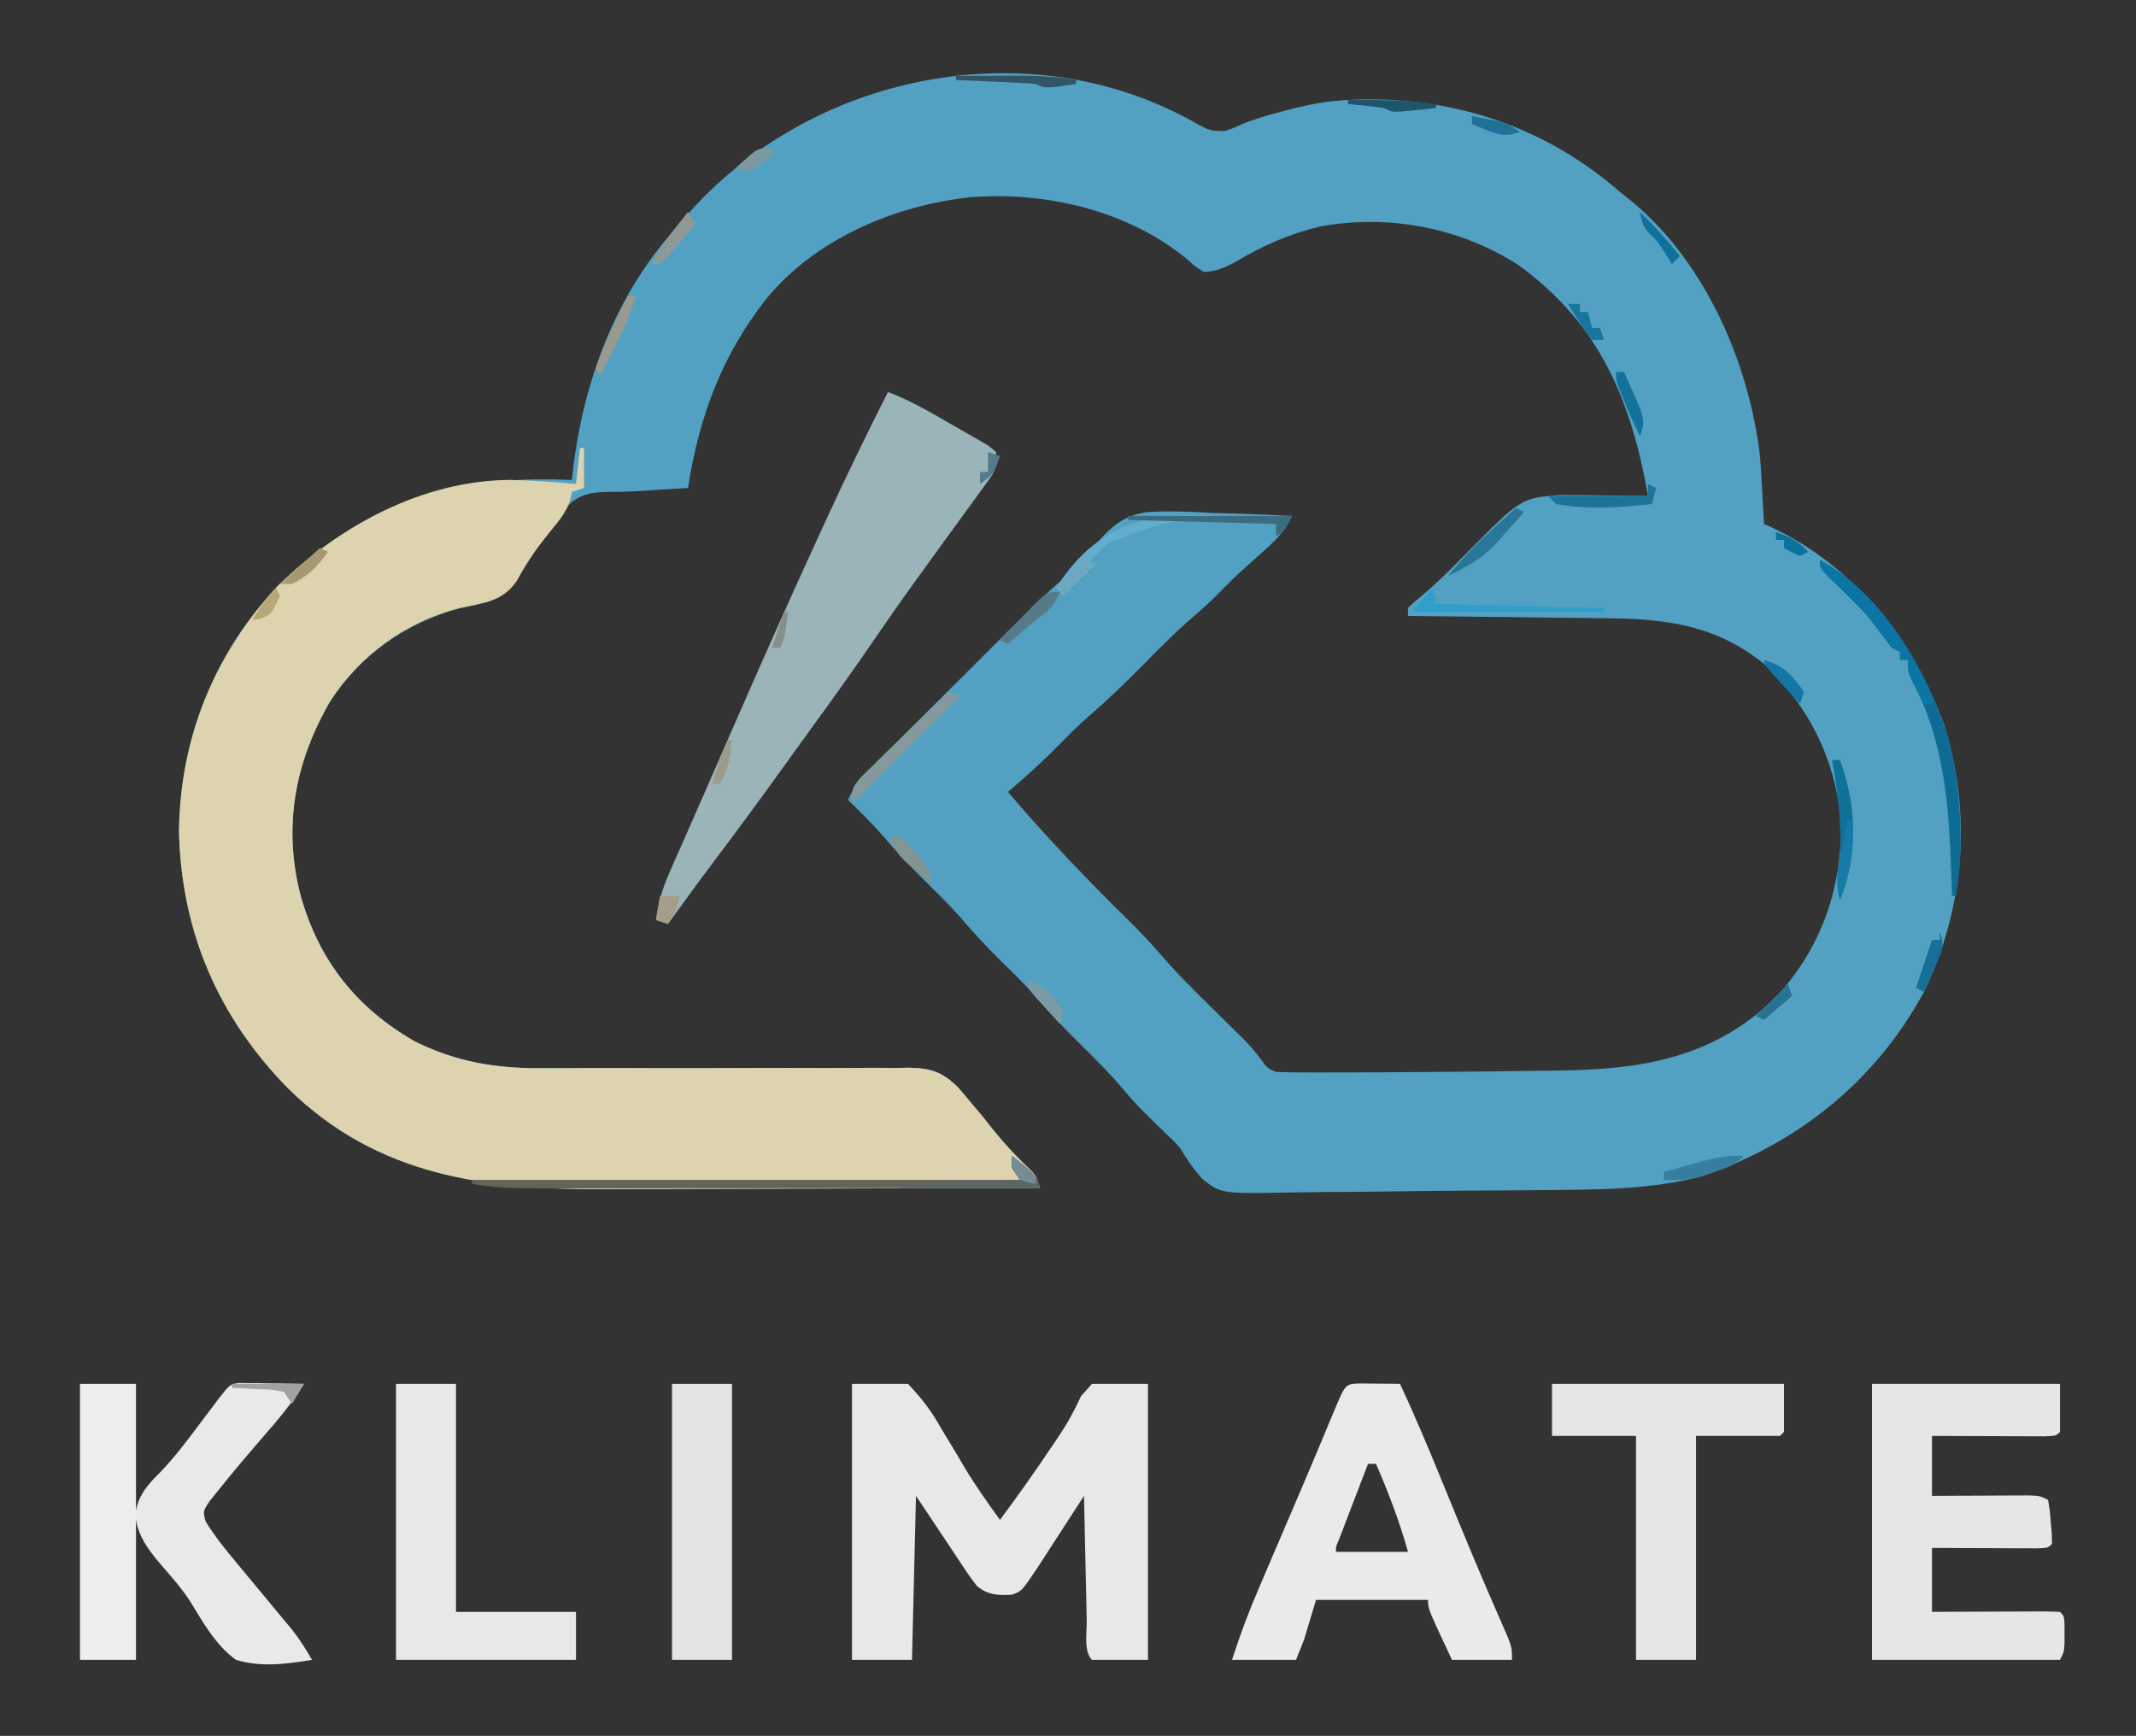 <?xml version="1.0" encoding="UTF-8"?>
<svg version="1.1" xmlns="http://www.w3.org/2000/svg" width="534" height="434">
<rect width="100%" height="100%" fill="#333333" stroke="none"/>
<path d="M0 0 C3.168 1.643 3.168 1.643 6.641 1.719 C8.788 1.019 8.788 1.019 10.949 0.043 C14.241 -1.349 17.615 -2.278 21.062 -3.188 C21.717 -3.36 22.372 -3.533 23.047 -3.712 C27.903 -4.96 32.556 -5.859 37.562 -6.062 C38.891 -6.122 38.891 -6.122 40.246 -6.184 C64.739 -6.737 87.119 0.863 105.562 16.938 C106.172 17.416 106.782 17.894 107.41 18.387 C126.462 33.533 137.739 59.167 140.562 82.938 C140.798 85.915 140.969 88.893 141.125 91.875 C141.168 92.654 141.211 93.433 141.256 94.236 C141.361 96.137 141.462 98.037 141.562 99.938 C142.168 100.206 142.774 100.474 143.398 100.75 C164.076 110.421 178.511 128.942 186.562 149.938 C193.59 172.507 191.73 195.716 181.562 216.938 C169.348 239.404 150.011 254.82 126.008 263.043 C112.932 266.438 99.955 266.367 86.52 266.484 C85.372 266.495 84.225 266.506 83.043 266.517 C76.983 266.57 70.924 266.609 64.864 266.638 C59.865 266.664 54.868 266.72 49.87 266.802 C43.807 266.9 37.745 266.95 31.68 266.964 C29.379 266.978 27.079 267.008 24.778 267.056 C5.869 267.428 5.869 267.428 1.209 263.749 C-1.059 261.25 -2.74 258.842 -4.438 255.938 C-5.942 254.238 -5.942 254.238 -7.477 252.836 C-15.297 245.204 -15.297 245.204 -18.812 241.062 C-21.999 237.322 -25.446 233.889 -28.938 230.438 C-32.992 226.428 -36.877 222.379 -40.566 218.027 C-43.579 214.663 -46.823 211.532 -50.035 208.359 C-53.368 205.052 -56.49 201.641 -59.531 198.062 C-62.555 194.692 -65.804 191.551 -69.024 188.37 C-72.459 184.961 -75.698 181.448 -78.836 177.762 C-81.55 174.67 -84.49 171.805 -87.438 168.938 C-85.901 165.294 -83.717 162.969 -80.931 160.188 C-80.248 159.502 -80.248 159.502 -79.551 158.802 C-78.046 157.294 -76.535 155.793 -75.023 154.293 C-73.969 153.24 -72.915 152.186 -71.861 151.132 C-69.65 148.922 -67.435 146.716 -65.218 144.512 C-62.396 141.707 -59.58 138.895 -56.766 136.08 C-54.587 133.902 -52.406 131.726 -50.223 129.551 C-49.186 128.516 -48.148 127.481 -47.112 126.445 C-42.54 121.88 -37.983 117.337 -33.06 113.147 C-30.688 111.123 -28.682 109.124 -26.778 106.655 C-22.666 101.568 -19.339 97.884 -12.635 96.975 C-7.136 96.614 -1.682 96.886 3.812 97.188 C5.733 97.248 7.653 97.303 9.574 97.352 C14.242 97.483 18.9 97.689 23.562 97.938 C21.742 101.931 19.131 104.392 15.875 107.25 C14.781 108.229 13.689 109.21 12.598 110.191 C12.072 110.663 11.546 111.135 11.004 111.622 C9.215 113.255 7.506 114.955 5.812 116.688 C3.586 118.964 1.281 121.074 -1.141 123.141 C-5.443 126.882 -9.447 130.869 -13.438 134.938 C-18.017 139.607 -22.668 144.078 -27.625 148.348 C-30.009 150.438 -32.226 152.666 -34.438 154.938 C-38.603 159.155 -42.923 163.1 -47.438 166.938 C-43.225 171.914 -38.901 176.749 -34.438 181.5 C-33.468 182.534 -33.468 182.534 -32.479 183.59 C-27.515 188.858 -22.444 194.008 -17.27 199.069 C-14.43 201.863 -11.732 204.714 -9.137 207.738 C-4.922 212.617 -0.342 217.104 4.25 221.625 C5.923 223.272 7.594 224.922 9.262 226.574 C9.992 227.293 10.723 228.012 11.475 228.753 C13.562 230.938 13.562 230.938 15.706 233.648 C17.358 236.007 17.358 236.007 19.562 236.938 C22.052 237.038 24.514 237.077 27.004 237.07 C28.166 237.072 28.166 237.072 29.351 237.075 C31.942 237.077 34.534 237.071 37.125 237.062 C38.016 237.061 38.907 237.059 39.824 237.057 C46.737 237.04 53.65 236.994 60.562 236.938 C62.171 236.925 62.171 236.925 63.812 236.911 C70.425 236.855 77.036 236.776 83.648 236.673 C85.783 236.641 87.917 236.614 90.052 236.592 C111.252 236.356 129.388 233.401 144.934 217.832 C155.91 205.747 161.137 190.868 160.746 174.617 C159.703 159.394 152.878 145.615 141.812 135.125 C129.892 125.363 117.414 123.646 102.562 123.523 C101.117 123.505 99.671 123.485 98.225 123.465 C94.444 123.414 90.663 123.374 86.882 123.337 C83.013 123.296 79.145 123.245 75.277 123.195 C67.706 123.099 60.134 123.014 52.562 122.938 C52.562 122.278 52.562 121.618 52.562 120.938 C53.855 119.668 53.855 119.668 55.75 118.125 C59.75 114.743 63.401 111.112 67.062 107.375 C80.833 93.451 80.833 93.451 90.539 92.71 C92.062 92.726 92.062 92.726 93.617 92.742 C94.726 92.749 95.834 92.755 96.977 92.762 C98.69 92.787 98.69 92.787 100.438 92.812 C101.603 92.822 102.768 92.831 103.969 92.84 C106.834 92.863 109.698 92.896 112.562 92.938 C108.405 69.179 100.462 49.896 80.199 35.227 C65.576 25.797 47.611 22.417 30.508 25.586 C22.713 27.482 16.234 30.37 9.367 34.449 C6.604 35.916 4.686 36.805 1.562 36.938 C-0.473 35.715 -0.473 35.715 -2.5 33.875 C-17.305 21.591 -38 16.717 -56.994 18.265 C-75.794 20.335 -95.377 28.578 -107.683 43.441 C-118.973 57.687 -124.653 73.101 -127.438 90.938 C-128.465 90.998 -129.492 91.059 -130.551 91.121 C-132.688 91.247 -134.824 91.38 -136.959 91.529 C-140.211 91.756 -143.406 91.938 -146.668 91.91 C-150.581 91.949 -153.326 92.122 -156.535 94.477 C-161.415 99.657 -165.217 105.887 -169.026 111.883 C-171.602 115.908 -173.327 118.439 -178.152 119.578 C-179.216 119.779 -180.279 119.98 -181.375 120.188 C-195.978 123.462 -208.79 131.655 -216.945 144.355 C-225.793 159.665 -228.729 175.774 -224.268 192.905 C-219.694 209.127 -210.288 220.974 -195.719 229.316 C-185.207 234.51 -175.369 236.095 -163.786 236.016 C-161.588 236.01 -159.39 236.004 -157.192 235.998 C-156.032 235.993 -154.871 235.989 -153.676 235.984 C-147.517 235.965 -141.358 235.98 -135.199 235.99 C-127.369 236.002 -119.539 236.004 -111.708 235.962 C-105.373 235.928 -99.038 235.934 -92.703 235.965 C-90.292 235.97 -87.882 235.961 -85.472 235.937 C-82.096 235.906 -78.724 235.924 -75.348 235.953 C-74.358 235.932 -73.367 235.911 -72.347 235.89 C-66.776 235.998 -63.934 236.843 -59.912 240.815 C-58.725 242.165 -57.564 243.537 -56.438 244.938 C-55.611 245.908 -54.785 246.879 -53.934 247.879 C-53.254 248.744 -52.575 249.609 -51.875 250.5 C-48.714 254.45 -45.461 258.064 -41.75 261.5 C-40.438 262.938 -40.438 262.938 -39.438 265.938 C-56.763 266.008 -74.088 266.061 -91.414 266.093 C-99.46 266.108 -107.506 266.129 -115.552 266.164 C-122.572 266.194 -129.592 266.213 -136.613 266.22 C-140.323 266.224 -144.034 266.233 -147.744 266.255 C-177.94 266.427 -205.019 263.129 -227.465 241.012 C-244.934 223.196 -254.113 201.746 -254.688 176.875 C-254.455 153.554 -245.838 132.215 -229.816 115.246 C-210.886 96.875 -188.183 88.419 -162.024 88.784 C-160.162 88.824 -158.299 88.879 -156.438 88.938 C-156.363 88.159 -156.288 87.38 -156.211 86.578 C-153.605 64.398 -145.59 42.644 -130.438 25.938 C-129.753 25.124 -129.069 24.311 -128.363 23.473 C-97.325 -12.692 -41.927 -24.171 0 0 Z " fill="#52A1C2" transform="translate(299.438,31.062)"/>
<path d="M0 0 C0.33 0 0.66 0 1 0 C1 3.3 1 6.6 1 10 C0.01 10.33 -0.98 10.66 -2 11 C-2.13 11.553 -2.26 12.106 -2.395 12.676 C-3.288 16.104 -5.499 18.482 -7.688 21.188 C-10.78 25.029 -13.41 28.668 -15.688 33.062 C-19.067 38.329 -24.361 38.806 -30.117 40.062 C-43.391 43.268 -55.156 51.968 -62.508 63.418 C-71.355 78.727 -74.291 94.836 -69.83 111.968 C-65.257 128.19 -55.851 140.036 -41.281 148.379 C-30.77 153.572 -20.932 155.158 -9.348 155.078 C-7.15 155.072 -4.952 155.066 -2.754 155.061 C-1.594 155.056 -0.434 155.051 0.761 155.046 C6.92 155.027 13.079 155.042 19.238 155.053 C27.069 155.065 34.899 155.067 42.729 155.024 C49.065 154.991 55.399 154.996 61.735 155.028 C64.145 155.033 66.556 155.023 68.966 155 C72.342 154.968 75.714 154.986 79.089 155.016 C80.08 154.995 81.07 154.974 82.091 154.952 C87.662 155.06 90.503 155.905 94.525 159.878 C95.712 161.227 96.874 162.6 98 164 C98.826 164.971 99.653 165.941 100.504 166.941 C101.183 167.806 101.863 168.671 102.562 169.562 C105.723 173.512 108.977 177.127 112.688 180.562 C114 182 114 182 115 185 C97.675 185.07 80.349 185.123 63.024 185.155 C54.977 185.171 46.931 185.192 38.885 185.226 C31.865 185.256 24.845 185.276 17.825 185.282 C14.114 185.286 10.404 185.295 6.693 185.317 C-23.503 185.489 -50.582 182.191 -73.027 160.074 C-90.497 142.259 -99.675 120.808 -100.25 95.938 C-100.017 72.617 -91.4 51.277 -75.379 34.309 C-60.027 19.411 -39.36 8.133 -17.448 7.982 C-11.947 8.115 -6.479 8.506 -1 9 C-0.67 6.03 -0.34 3.06 0 0 Z " fill="#DDD3AE" transform="translate(145,112)"/>
<path d="M0 0 C4.62 0 9.24 0 14 0 C17.713 3.936 19.874 6.786 22.438 11.375 C23.727 13.508 25.017 15.641 26.309 17.773 C26.916 18.813 27.523 19.853 28.148 20.925 C30.871 25.446 33.901 29.73 37 34 C41.546 27.864 45.947 21.663 50.188 15.312 C50.84 14.352 50.84 14.352 51.506 13.373 C53.765 10.017 55.58 6.755 57.25 3.062 C58.157 2.052 59.065 1.041 60 0 C64.62 0 69.24 0 74 0 C74 22.77 74 45.54 74 69 C69.38 69 64.76 69 60 69 C57.869 66.869 58.74 62.108 58.684 59.152 C58.663 58.266 58.642 57.379 58.621 56.466 C58.555 53.623 58.496 50.78 58.438 47.938 C58.394 46.015 58.351 44.092 58.307 42.17 C58.199 37.447 58.098 32.723 58 28 C57.622 28.585 57.244 29.17 56.854 29.772 C55.133 32.433 53.411 35.091 51.688 37.75 C51.093 38.67 50.498 39.591 49.885 40.539 C49.308 41.429 48.731 42.318 48.137 43.234 C47.608 44.051 47.079 44.868 46.534 45.71 C42.419 51.853 42.419 51.853 39.984 52.707 C36.444 52.874 34.005 52.837 31.207 50.508 C29.313 48.123 27.669 45.548 26 43 C22.7 38.05 19.4 33.1 16 28 C15.67 41.53 15.34 55.06 15 69 C10.05 69 5.1 69 0 69 C0 46.23 0 23.46 0 0 Z " fill="#E9E8E8" transform="translate(213,346)"/>
<path d="M0 0 C5.792 2.187 10.972 5.273 16.312 8.375 C17.339 8.953 18.366 9.53 19.424 10.125 C20.394 10.69 21.364 11.254 22.363 11.836 C23.253 12.347 24.143 12.858 25.06 13.384 C26.02 14.184 26.02 14.184 27 15 C27 19.006 26.993 19.51 24.832 22.477 C24.358 23.138 23.883 23.799 23.394 24.481 C22.611 25.542 22.611 25.542 21.812 26.625 C21.274 27.371 20.736 28.116 20.182 28.885 C18.463 31.263 16.732 33.632 15 36 C12.809 39.018 10.623 42.04 8.438 45.062 C7.893 45.813 7.349 46.563 6.788 47.336 C3.286 52.177 -0.135 57.064 -3.5 62 C-8.964 70.012 -14.636 77.865 -20.338 85.709 C-21.996 87.994 -23.646 90.285 -25.293 92.578 C-31.05 100.588 -36.868 108.542 -42.806 116.418 C-46.936 121.899 -50.989 127.432 -55 133 C-55.99 132.67 -56.98 132.34 -58 132 C-57.428 127.747 -56.419 124.215 -54.691 120.293 C-54.201 119.171 -53.711 118.049 -53.206 116.893 C-52.659 115.658 -52.111 114.423 -51.562 113.188 C-50.983 111.87 -50.405 110.552 -49.827 109.234 C-48.566 106.361 -47.301 103.489 -46.033 100.618 C-43.928 95.844 -41.846 91.059 -39.766 86.273 C-32.137 68.75 -24.378 51.293 -16.375 33.938 C-15.827 32.746 -15.827 32.746 -15.267 31.53 C-10.377 20.917 -5.287 10.421 0 0 Z " fill="#9AB4B9" transform="translate(222,98)"/>
<path d="M0 0 C15.51 0 31.02 0 47 0 C47 3.96 47 7.92 47 12 C46 13 46 13 43.041 13.114 C41.747 13.108 40.454 13.103 39.121 13.098 C38.091 13.096 38.091 13.096 37.04 13.093 C34.839 13.088 32.638 13.075 30.438 13.062 C28.949 13.057 27.46 13.053 25.971 13.049 C22.314 13.039 18.657 13.019 15 13 C15 17.95 15 22.9 15 28 C16.926 27.988 18.852 27.977 20.836 27.965 C23.349 27.955 25.862 27.946 28.375 27.938 C29.646 27.929 30.917 27.921 32.227 27.912 C34.044 27.907 34.044 27.907 35.898 27.902 C37.019 27.897 38.14 27.892 39.294 27.886 C42 28 42 28 44 29 C44.449 31.469 44.449 31.469 44.688 34.5 C44.774 35.5 44.86 36.501 44.949 37.531 C44.966 38.346 44.983 39.161 45 40 C44 41 44 41 41.224 41.114 C40.015 41.108 38.805 41.103 37.559 41.098 C36.253 41.094 34.948 41.091 33.604 41.088 C32.215 41.08 30.826 41.071 29.438 41.062 C28.045 41.057 26.652 41.053 25.26 41.049 C21.84 41.037 18.42 41.019 15 41 C15 46.28 15 51.56 15 57 C18.448 56.983 18.448 56.983 21.965 56.965 C24.182 56.957 26.4 56.951 28.617 56.945 C30.162 56.94 31.707 56.933 33.253 56.925 C35.469 56.912 37.686 56.907 39.902 56.902 C40.597 56.897 41.292 56.892 42.008 56.887 C43.672 56.887 45.337 56.938 47 57 C48 58 48 58 48.133 59.996 C48.13 60.802 48.128 61.607 48.125 62.438 C48.129 63.642 48.129 63.642 48.133 64.871 C48 67 48 67 47 69 C31.49 69 15.98 69 0 69 C0 46.23 0 23.46 0 0 Z " fill="#E6E6E5" transform="translate(468,346)"/>
<path d="M0 0 C1.792 0.017 1.792 0.017 3.621 0.035 C5.417 0.049 5.417 0.049 7.25 0.062 C8.177 0.074 9.104 0.086 10.059 0.098 C14.273 9.105 18.053 18.268 21.809 27.473 C26.276 38.399 30.779 49.303 35.569 60.093 C38.059 65.779 38.059 65.779 38.059 69.098 C33.109 69.098 28.159 69.098 23.059 69.098 C17.059 56.348 17.059 56.348 17.059 54.098 C7.819 54.098 -1.421 54.098 -10.941 54.098 C-11.931 57.398 -12.921 60.698 -13.941 64.098 C-14.601 65.748 -15.261 67.398 -15.941 69.098 C-21.221 69.098 -26.501 69.098 -31.941 69.098 C-29.97 62.967 -27.758 57.049 -25.211 51.137 C-24.68 49.892 -24.68 49.892 -24.138 48.621 C-23.013 45.987 -21.884 43.355 -20.754 40.723 C-19.648 38.137 -18.542 35.55 -17.437 32.963 C-16.705 31.251 -15.973 29.539 -15.239 27.827 C-13.356 23.428 -11.487 19.024 -9.642 14.608 C-9.274 13.729 -8.906 12.849 -8.527 11.943 C-7.824 10.26 -7.124 8.577 -6.425 6.892 C-3.597 0.119 -3.597 0.119 0 0 Z M2.059 20.098 C0.723 23.576 -0.61 27.055 -1.941 30.535 C-2.323 31.528 -2.705 32.522 -3.098 33.545 C-3.459 34.489 -3.82 35.433 -4.191 36.406 C-4.527 37.281 -4.862 38.155 -5.207 39.056 C-5.998 40.893 -5.998 40.893 -5.941 42.098 C-0.001 42.098 5.939 42.098 12.059 42.098 C9.933 34.491 7.206 27.339 4.059 20.098 C3.399 20.098 2.739 20.098 2.059 20.098 Z " fill="#EAEAEA" transform="translate(339.941,345.902)"/>
<path d="M0 0 C19.14 0 38.28 0 58 0 C58 3.96 58 7.92 58 12 C57.67 12.33 57.34 12.66 57 13 C50.07 13 43.14 13 36 13 C36 31.48 36 49.96 36 69 C31.05 69 26.1 69 21 69 C21 50.52 21 32.04 21 13 C14.07 13 7.14 13 0 13 C0 8.71 0 4.42 0 0 Z " fill="#E6E6E6" transform="translate(388,346)"/>
<path d="M0 0 C4.95 0 9.9 0 15 0 C15 18.81 15 37.62 15 57 C24.9 57 34.8 57 45 57 C45 60.96 45 64.92 45 69 C30.15 69 15.3 69 0 69 C0 46.23 0 23.46 0 0 Z " fill="#E9E8E8" transform="translate(99,346)"/>
<path d="M0 0 C0.744 0.01 1.487 0.021 2.253 0.032 C3.462 0.041 3.462 0.041 4.695 0.051 C5.957 0.076 5.957 0.076 7.246 0.102 C8.52 0.116 8.52 0.116 9.82 0.129 C11.92 0.153 14.02 0.189 16.121 0.227 C13.22 4.788 10.004 8.803 6.433 12.852 C2.469 17.442 -1.487 22.036 -5.254 26.79 C-6.38 28.184 -6.38 28.184 -7.528 29.606 C-9.143 32.097 -9.143 32.097 -8.485 34.59 C-6.235 38.285 -3.591 41.54 -0.817 44.852 C-0.236 45.556 0.344 46.261 0.942 46.986 C2.663 49.071 4.39 51.15 6.121 53.227 C7.832 55.287 9.54 57.35 11.246 59.415 C11.929 60.233 12.612 61.052 13.316 61.895 C15.133 64.244 16.647 66.651 18.121 69.227 C11.776 70.252 5.371 71.138 -0.879 69.227 C-6.014 65.52 -9.127 59.827 -12.389 54.515 C-14.266 51.634 -16.433 49.117 -18.691 46.531 C-22.249 42.404 -25.565 38.537 -26.067 32.915 C-25.421 28.033 -22.922 25.388 -19.516 22 C-16.024 18.328 -13.045 14.338 -10.004 10.29 C-8.883 8.8 -7.761 7.312 -6.637 5.825 C-5.912 4.858 -5.912 4.858 -5.173 3.872 C-2.351 0.284 -2.351 0.284 0 0 Z " fill="#E9E9E9" transform="translate(59.879,345.773)"/>
<path d="M0 0 C4.95 0 9.9 0 15 0 C15 22.77 15 45.54 15 69 C10.05 69 5.1 69 0 69 C0 46.23 0 23.46 0 0 Z " fill="#E4E4E4" transform="translate(168,346)"/>
<path d="M0 0 C4.62 0 9.24 0 14 0 C14 22.77 14 45.54 14 69 C9.38 69 4.76 69 0 69 C0 46.23 0 23.46 0 0 Z " fill="#EEEEEE" transform="translate(20,346)"/>
<path d="M0 0 C15.766 8.705 26.788 27.472 31.996 44.199 C34.187 52.555 35.075 60.448 35.125 69.062 C35.13 69.736 35.135 70.409 35.139 71.103 C35.125 75.51 34.71 79.665 34 84 C33.67 84 33.34 84 33 84 C32.97 83.057 32.97 83.057 32.94 82.095 C32.344 64.095 31.777 47.156 23.34 30.777 C22 28 22 28 22 25 C21.34 25 20.68 25 20 25 C20 24.34 20 23.68 20 23 C19.34 22.67 18.68 22.34 18 22 C16.962 20.717 15.967 19.399 15 18.062 C13.407 15.867 11.921 13.921 10 12 C8.333 10.333 6.667 8.667 5 7 C4.072 6.113 3.144 5.226 2.188 4.312 C0 2 0 2 0 0 Z " fill="#0E6C94" transform="translate(455,140)"/>
<path d="M0 0 C5.875 4.625 5.875 4.625 7 8 C-10.481 8.023 -27.962 8.041 -45.443 8.052 C-53.56 8.057 -61.677 8.064 -69.794 8.075 C-76.87 8.085 -83.946 8.092 -91.022 8.094 C-94.767 8.095 -98.513 8.098 -102.258 8.106 C-106.443 8.114 -110.628 8.114 -114.813 8.114 C-116.669 8.119 -116.669 8.119 -118.562 8.124 C-124.147 8.118 -129.501 8.013 -135 7 C-135 6.67 -135 6.34 -135 6 C-89.79 6 -44.58 6 2 6 C1.01 4.515 1.01 4.515 0 3 C0 2.01 0 1.02 0 0 Z " fill="#646259" transform="translate(253,289)"/>
<path d="M0 0 C0 0.33 0 0.66 0 1 C-1.411 0.912 -1.411 0.912 -2.851 0.822 C-22.44 -0.874 -22.44 -0.874 -40.043 5.852 C-44.228 9.815 -47.823 14.194 -51 19 C-51.66 18.34 -52.32 17.68 -53 17 C-39.684 -4.005 -22.281 -1.981 0 0 Z " fill="#63ADCD" transform="translate(317,130)"/>
<path d="M0 0 C0.99 0.33 1.98 0.66 3 1 C-6 10 -15 19 -24 28 C-24 24 -24 24 -21.797 21.343 C-20.791 20.338 -19.775 19.344 -18.75 18.359 C-17.951 17.569 -17.951 17.569 -17.136 16.762 C-15.433 15.082 -13.717 13.416 -12 11.75 C-10.843 10.613 -9.687 9.475 -8.531 8.336 C-5.698 5.547 -2.852 2.77 0 0 Z " fill="#85989D" transform="translate(237,173)"/>
<path d="M0 0 C12.999 7.178 21.909 20.808 28 34 C28 34.66 28 35.32 28 36 C27.34 36 26.68 36 26 36 C25.326 34.733 24.661 33.461 24 32.188 C23.443 31.126 23.443 31.126 22.875 30.043 C22 28 22 28 22 25 C21.34 25 20.68 25 20 25 C20 24.34 20 23.68 20 23 C19.34 22.67 18.68 22.34 18 22 C16.962 20.717 15.967 19.399 15 18.062 C13.407 15.867 11.921 13.921 10 12 C8.333 10.333 6.667 8.667 5 7 C4.072 6.113 3.144 5.226 2.188 4.312 C0 2 0 2 0 0 Z " fill="#0D75A4" transform="translate(455,140)"/>
<path d="M0 0 C0.66 0 1.32 0 2 0 C6.19 11.453 6.605 23.68 2 35 C0.838 31.013 1.411 28.126 2 24 C2.471 15.819 1.433 8.046 0 0 Z " fill="#107199" transform="translate(458,190)"/>
<path d="M0 0 C0.33 0.99 0.66 1.98 1 3 C0.67 3.33 0.34 3.66 0 4 C14.19 4.33 28.38 4.66 43 5 C43 5.33 43 5.66 43 6 C27.16 6 11.32 6 -5 6 C-3.35 4.02 -1.7 2.04 0 0 Z " fill="#329ECC" transform="translate(358,147)"/>
<path d="M0 0 C0.66 0.33 1.32 0.66 2 1 C1.67 2.32 1.34 3.64 1 5 C-7.011 5.923 -15.018 6.495 -23 5 C-23.66 4.34 -24.32 3.68 -25 3 C-16.75 3 -8.5 3 0 3 C0 2.01 0 1.02 0 0 Z " fill="#1C7499" transform="translate(412,121)"/>
<path d="M0 0 C5.875 4.625 5.875 4.625 7 8 C-4.55 8 -16.1 8 -28 8 C-28 7.67 -28 7.34 -28 7 C-13.15 6.505 -13.15 6.505 2 6 C1.34 5.01 0.68 4.02 0 3 C0 2.01 0 1.02 0 0 Z " fill="#5C6467" transform="translate(253,289)"/>
<path d="M0 0 C13.53 0 27.06 0 41 0 C39 4 39 4 37 5 C37 4.01 37 3.02 37 2 C18.685 1.505 18.685 1.505 0 1 C0 0.67 0 0.34 0 0 Z " fill="#3C6C80" transform="translate(282,129)"/>
<path d="M0 0 C0.66 0.33 1.32 0.66 2 1 C0.445 2.778 -1.118 4.547 -2.688 6.312 C-3.558 7.299 -4.428 8.285 -5.324 9.301 C-8.821 12.828 -12.566 14.865 -17 17 C-11.905 10.666 -6.075 5.372 0 0 Z " fill="#2A7698" transform="translate(379,127)"/>
<path d="M0 0 C-2.448 2.448 -4.476 3.026 -7.75 4.125 C-8.776 4.478 -9.802 4.831 -10.859 5.195 C-14.042 6.011 -16.73 6.147 -20 6 C-20 5.34 -20 4.68 -20 4 C-17.606 3.326 -15.21 2.66 -12.812 2 C-12.139 1.809 -11.465 1.618 -10.771 1.422 C-7.094 0.417 -3.815 -0.237 0 0 Z " fill="#387F9F" transform="translate(436,289)"/>
<path d="M0 0 C0.66 0 1.32 0 2 0 C0.557 4.738 -1.372 8.989 -3.625 13.375 C-3.95 14.016 -4.275 14.656 -4.609 15.316 C-5.403 16.879 -6.201 18.44 -7 20 C-7.33 19.34 -7.66 18.68 -8 18 C-7.109 15.391 -7.109 15.391 -5.75 12.25 C-5.287 11.178 -4.824 10.105 -4.348 9 C-2.977 5.949 -1.561 2.957 0 0 Z " fill="#989A8F" transform="translate(157,74)"/>
<path d="M0 0 C-1.43 3.456 -2.969 4.87 -6 7 C-8.357 8.972 -10.679 10.985 -13 13 C-13.66 12.67 -14.32 12.34 -15 12 C-13.071 9.991 -11.133 7.993 -9.188 6 C-8.64 5.428 -8.093 4.855 -7.529 4.266 C-3.34 0 -3.34 0 0 0 Z " fill="#557A8A" transform="translate(265,148)"/>
<path d="M0 0 C3.687 -0.029 7.375 -0.047 11.062 -0.062 C12.101 -0.071 13.139 -0.079 14.209 -0.088 C19.587 -0.105 24.703 0.046 30 1 C30 1.33 30 1.66 30 2 C22.25 3.125 22.25 3.125 20 2 C18.48 1.849 16.955 1.751 15.43 1.684 C14.534 1.642 13.638 1.6 12.715 1.557 C11.778 1.517 10.841 1.478 9.875 1.438 C8.93 1.394 7.985 1.351 7.012 1.307 C4.675 1.2 2.337 1.098 0 1 C0 0.67 0 0.34 0 0 Z " fill="#315564" transform="translate(239,19)"/>
<path d="M0 0 C0.33 0 0.66 0 1 0 C1.369 7.311 0.816 13.213 -2 20 C-3.311 15.696 -2.458 12.063 -1.562 7.75 C-1.415 7.005 -1.267 6.26 -1.115 5.492 C-0.751 3.66 -0.377 1.83 0 0 Z " fill="#157CA8" transform="translate(462,205)"/>
<path d="M0 0 C0.66 0.99 1.32 1.98 2 3 C0.548 4.673 -0.911 6.338 -2.375 8 C-3.187 8.928 -3.999 9.856 -4.836 10.812 C-5.55 11.534 -6.264 12.256 -7 13 C-7.66 13 -8.32 13 -9 13 C-7.509 9.717 -5.614 7.069 -3.375 4.25 C-2.743 3.451 -2.112 2.652 -1.461 1.828 C-0.979 1.225 -0.497 0.622 0 0 Z " fill="#8E9897" transform="translate(172,53)"/>
<path d="M0 0 C0.66 0 1.32 0 2 0 C2.868 1.91 3.719 3.829 4.562 5.75 C5.038 6.817 5.514 7.885 6.004 8.984 C6.995 11.984 7.162 13.134 6 16 C4.459 13.016 3.13 9.99 1.875 6.875 C1.522 6.006 1.169 5.137 0.805 4.242 C0 2 0 2 0 0 Z " fill="#13729B" transform="translate(404,93)"/>
<path d="M0 0 C1.328 3.985 0.232 5.4 -1.438 9.188 C-1.911 10.274 -2.384 11.361 -2.871 12.48 C-3.43 13.728 -3.43 13.728 -4 15 C-4.66 14.67 -5.32 14.34 -6 14 C-4.667 10 -3.333 6 -2 2 C-1.34 2 -0.68 2 0 2 C0 1.34 0 0.68 0 0 Z " fill="#176E96" transform="translate(485,233)"/>
<path d="M0 0 C7.41 -0.115 14.642 0.088 22 1 C22 1.33 22 1.66 22 2 C20.209 2.195 18.417 2.381 16.625 2.562 C15.128 2.719 15.128 2.719 13.602 2.879 C11 3 11 3 9 2 C7.463 1.775 5.92 1.592 4.375 1.438 C3.558 1.354 2.74 1.27 1.898 1.184 C1.272 1.123 0.645 1.062 0 1 C0 0.67 0 0.34 0 0 Z " fill="#1E546C" transform="translate(337,25)"/>
<path d="M0 0 C1.65 0 3.3 0 5 0 C4.387 2.962 3.746 4.381 2 7 C1.01 6.67 0.02 6.34 -1 6 C-0.67 4.02 -0.34 2.04 0 0 Z " fill="#A59F8A" transform="translate(165,224)"/>
<path d="M0 0 C2 0 2 0 3.691 1.609 C4.309 2.316 4.926 3.022 5.562 3.75 C6.493 4.794 6.493 4.794 7.441 5.859 C8.985 7.98 9.579 9.439 10 12 C2.158 5.555 2.158 5.555 0 2 C0 1.34 0 0.68 0 0 Z " fill="#839495" transform="translate(223,209)"/>
<path d="M0 0 C5.01 1.431 7.106 3.83 10 8 C9.67 8.99 9.34 9.98 9 11 C7.497 9.357 5.998 7.71 4.5 6.062 C3.665 5.146 2.829 4.229 1.969 3.285 C0 1 0 1 0 0 Z " fill="#1477A3" transform="translate(441,165)"/>
<path d="M0 0 C5.94 0 11.88 0 18 0 C17.01 1.65 16.02 3.3 15 5 C14.34 4.01 13.68 3.02 13 2 C9.884 1.414 9.884 1.414 6.375 1.312 C5.186 1.247 3.998 1.181 2.773 1.113 C1.858 1.076 0.943 1.039 0 1 C0 0.67 0 0.34 0 0 Z " fill="#A3A2A0" transform="translate(58,346)"/>
<path d="M0 0 C0.99 0.33 1.98 0.66 3 1 C0.36 3.64 -2.28 6.28 -5 9 C-5.66 8.34 -6.32 7.68 -7 7 C-4.69 4.69 -2.38 2.38 0 0 Z " fill="#6EA9C1" transform="translate(271,140)"/>
<path d="M0 0 C3.596 3.494 6.835 7.111 10 11 C9.34 11.66 8.68 12.32 8 13 C7.402 12.072 6.804 11.144 6.188 10.188 C4.243 7.125 4.243 7.125 2.312 5.375 C0.693 3.678 0.393 2.281 0 0 Z " fill="#10719C" transform="translate(410,53)"/>
<path d="M0 0 C0.66 0.33 1.32 0.66 2 1 C-0.638 4.616 -2.953 7.028 -7 9 C-7.99 9 -8.98 9 -10 9 C-6.7 6.03 -3.4 3.06 0 0 Z " fill="#A69972" transform="translate(80,137)"/>
<path d="M0 0 C0.99 0 1.98 0 3 0 C3 0.66 3 1.32 3 2 C3.66 2 4.32 2 5 2 C5.33 3.32 5.66 4.64 6 6 C6.66 6 7.32 6 8 6 C8.33 6.99 8.66 7.98 9 9 C8.01 9 7.02 9 6 9 C4.395 7.031 4.395 7.031 2.812 4.5 C2.283 3.665 1.753 2.829 1.207 1.969 C0.809 1.319 0.41 0.669 0 0 Z " fill="#18759D" transform="translate(392,76)"/>
<path d="M0 0 C4.3 1.592 6.397 4.355 9 8 C8.67 8.99 8.34 9.98 8 11 C6.661 9.547 5.329 8.088 4 6.625 C3.257 5.813 2.515 5.001 1.75 4.164 C0 2 0 2 0 0 Z " fill="#7B9CA4" transform="translate(257,245)"/>
<path d="M0 0 C1.439 0.284 2.876 0.577 4.312 0.875 C5.113 1.037 5.914 1.2 6.738 1.367 C9 2 9 2 12 4 C8.696 5.124 6.949 4.896 3.75 3.562 C3.044 3.275 2.337 2.988 1.609 2.691 C1.078 2.463 0.547 2.235 0 2 C0 1.34 0 0.68 0 0 Z " fill="#1F7297" transform="translate(368,29)"/>
<path d="M0 0 C0.593 0.215 1.186 0.431 1.797 0.652 C0.702 1.519 -0.404 2.37 -1.516 3.215 C-2.131 3.691 -2.745 4.166 -3.379 4.656 C-3.981 4.985 -4.583 5.314 -5.203 5.652 C-6.193 5.322 -7.183 4.992 -8.203 4.652 C-2.745 -0.433 -2.745 -0.433 0 0 Z " fill="#7C99A2" transform="translate(192.203,37.348)"/>
<path d="M0 0 C0.33 0 0.66 0 1 0 C0.532 4.056 0.12 7.466 -2 11 C-2.66 11 -3.32 11 -4 11 C-3.523 9.541 -3.043 8.083 -2.562 6.625 C-2.296 5.813 -2.029 5.001 -1.754 4.164 C-1 2 -1 2 0 0 Z " fill="#9C9C8D" transform="translate(182,185)"/>
<path d="M0 0 C0.33 0.66 0.66 1.32 1 2 C-1.175 6.694 -1.175 6.694 -4.188 7.812 C-4.786 7.874 -5.384 7.936 -6 8 C-2.25 2.25 -2.25 2.25 0 0 Z " fill="#B6A879" transform="translate(69,147)"/>
<path d="M0 0 C2.041 1.616 4.041 3.286 6 5 C6 5.66 6 6.32 6 7 C4.125 6.688 4.125 6.688 2 6 C0 3 0 3 0 0 Z " fill="#758C94" transform="translate(253,289)"/>
<path d="M0 0 C0.33 0.99 0.66 1.98 1 3 C-1.31 4.98 -3.62 6.96 -6 9 C-6.66 8.67 -7.32 8.34 -8 8 C-5.36 5.36 -2.72 2.72 0 0 Z " fill="#2A7193" transform="translate(447,246)"/>
<path d="M0 0 C3.375 1.186 5.647 2.276 8 5 C7.01 5.495 7.01 5.495 6 6 C3.875 5.062 3.875 5.062 2 4 C2 3.34 2 2.68 2 2 C1.34 2 0.68 2 0 2 C0 1.34 0 0.68 0 0 Z " fill="#0E719B" transform="translate(444,133)"/>
<path d="M0 0 C0.33 0 0.66 0 1 0 C0.125 6.75 0.125 6.75 -1 9 C-1.66 9 -2.32 9 -3 9 C-2.01 6.03 -1.02 3.06 0 0 Z " fill="#878F8A" transform="translate(196,153)"/>
<path d="M0 0 C0.99 0.33 1.98 0.66 3 1 C1.75 4.653 1.329 5.781 -2 8 C-2 7.01 -2 6.02 -2 5 C-1.34 5 -0.68 5 0 5 C0 3.35 0 1.7 0 0 Z " fill="#547A8E" transform="translate(247,113)"/>
</svg>
